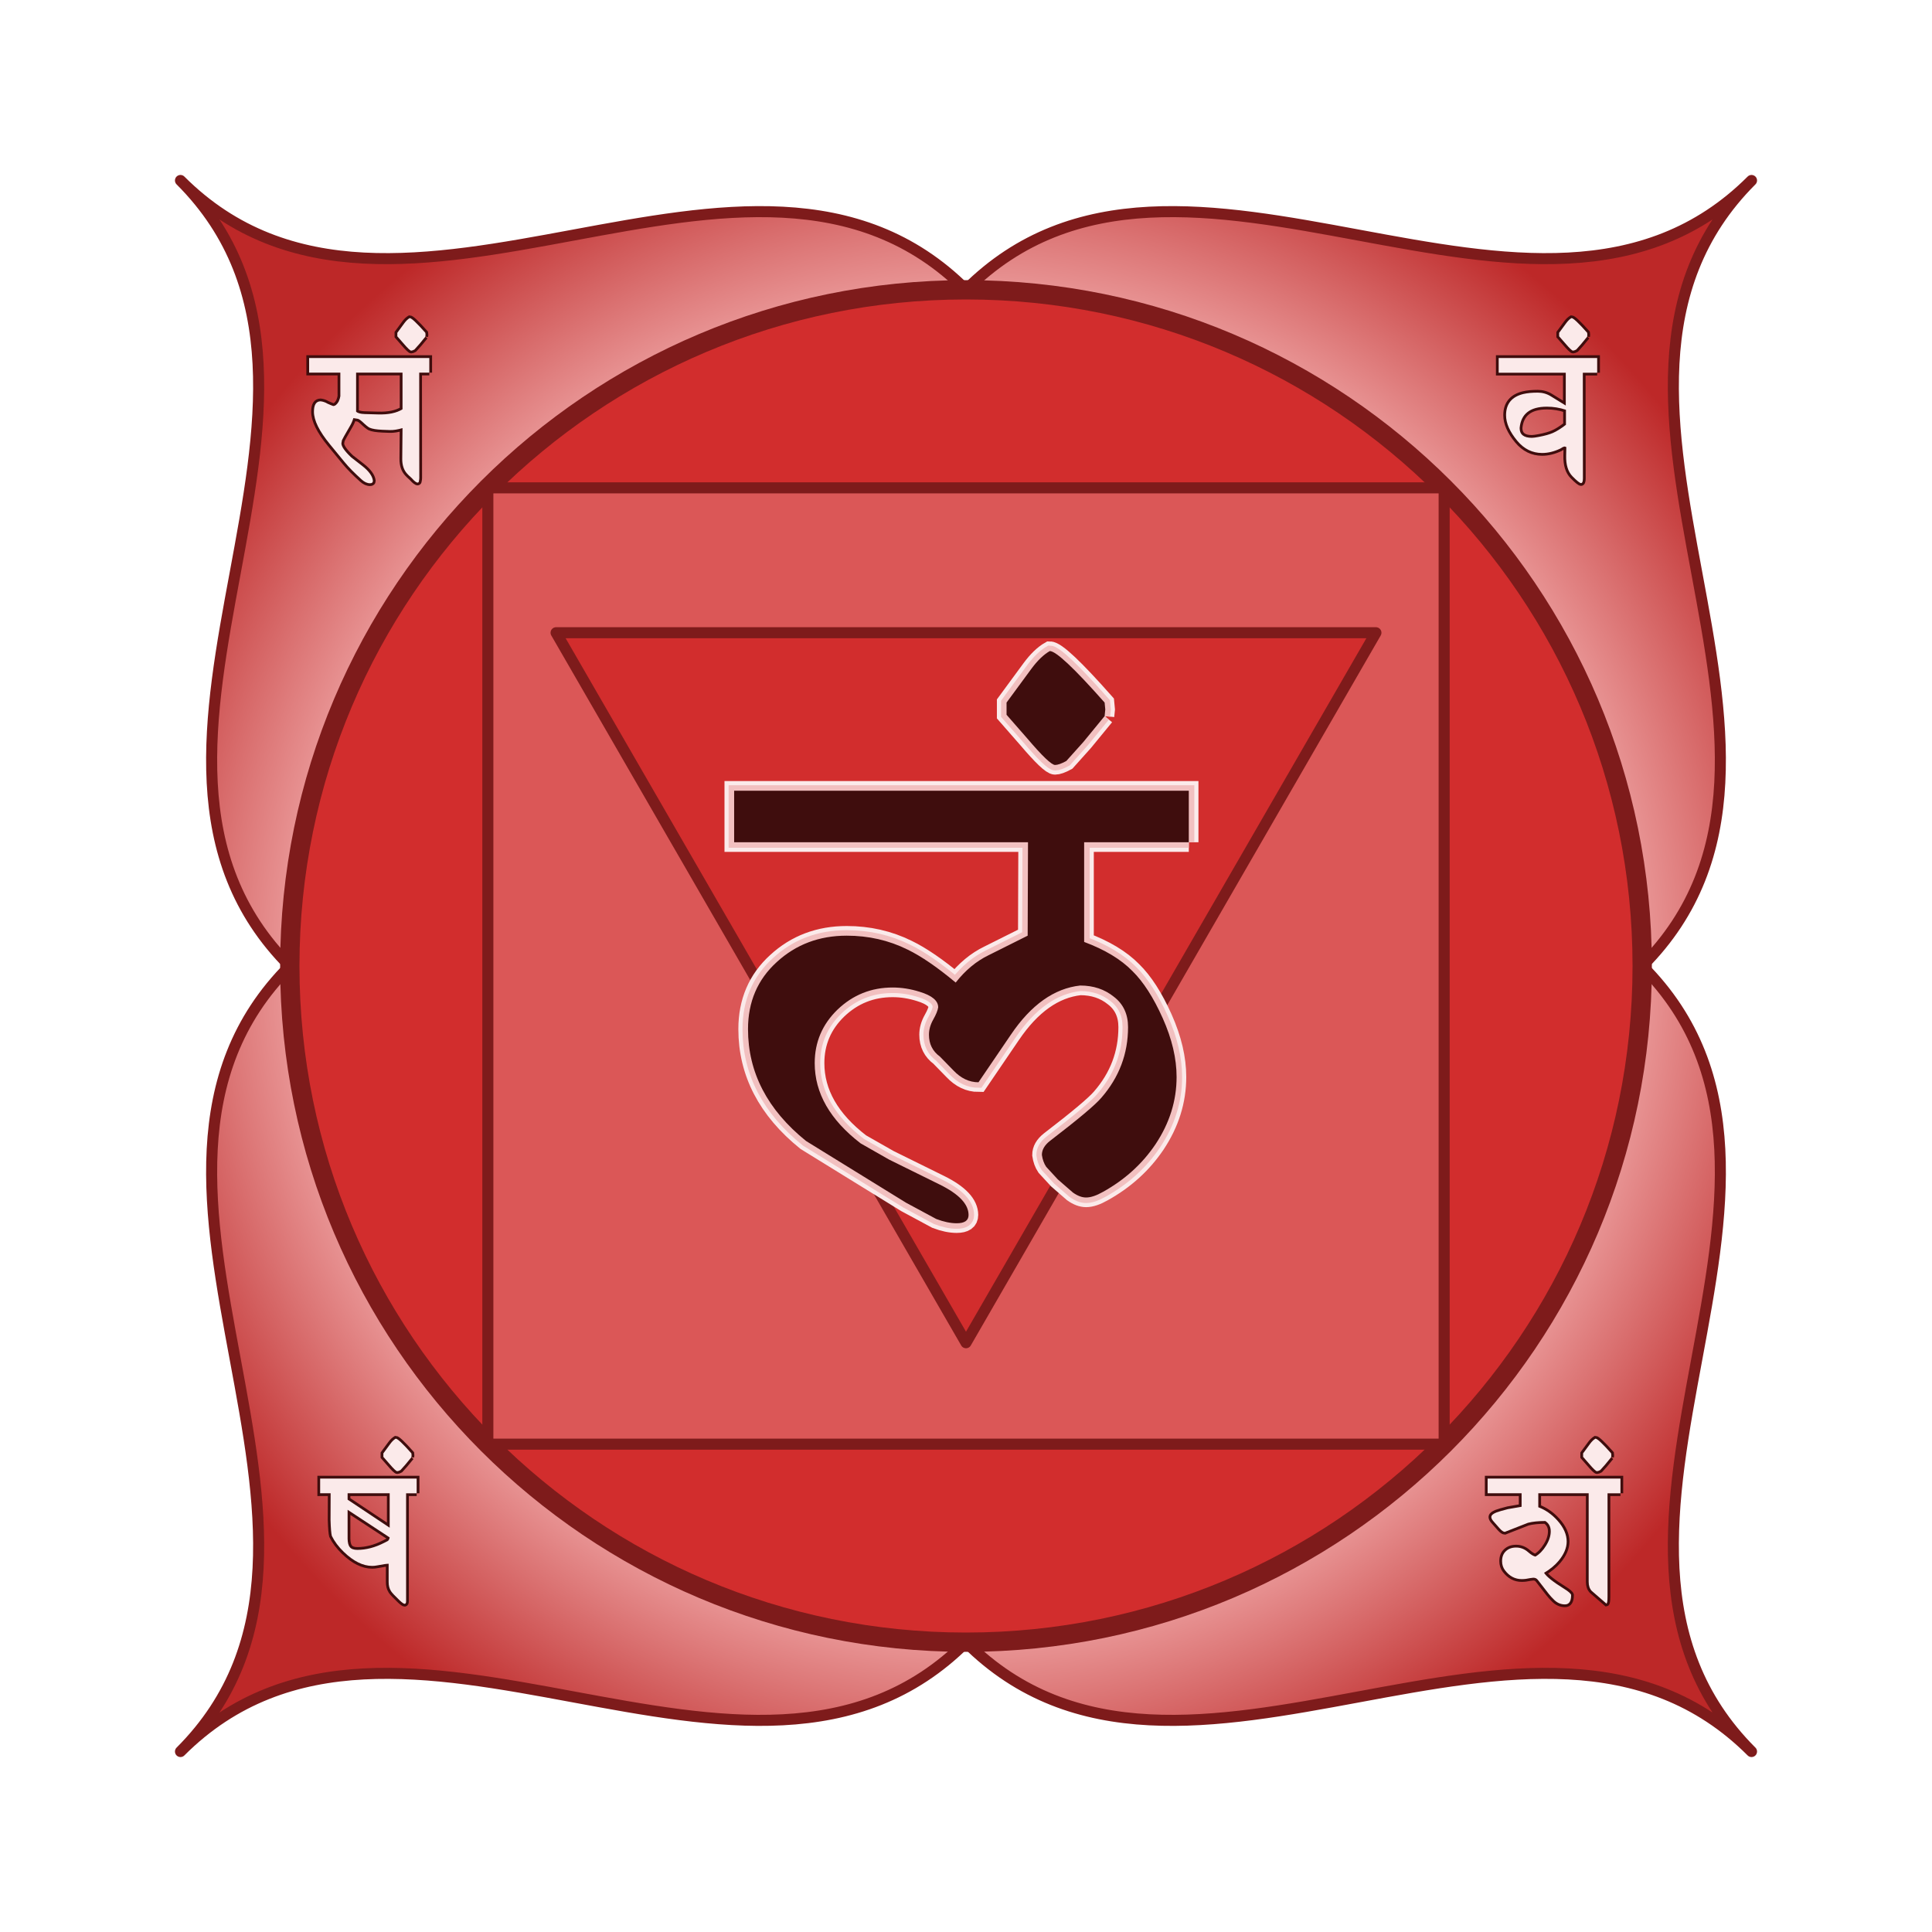 <?xml version="1.0" encoding="UTF-8" standalone="no"?>
<!-- Mūlādhāra-chakra image created by Holger Koch http://www.premaloka.de/kontakt License: public domain -->

<svg
   xmlns:dc="http://purl.org/dc/elements/1.1/"
   xmlns:cc="http://creativecommons.org/ns#"
   xmlns:rdf="http://www.w3.org/1999/02/22-rdf-syntax-ns#"
   xmlns:svg="http://www.w3.org/2000/svg"
   xmlns="http://www.w3.org/2000/svg"
   xmlns:xlink="http://www.w3.org/1999/xlink"
   xmlns:sodipodi="http://sodipodi.sourceforge.net/DTD/sodipodi-0.dtd"
   xmlns:inkscape="http://www.inkscape.org/namespaces/inkscape"
   version="1.1"
   width="700px"
   height="700px"
   id="svg2"
   inkscape:version="0.48.4 r9939"
   sodipodi:docname="chakra1.svg">
  <sodipodi:namedview
     pagecolor="#ffffff"
     bordercolor="#666666"
     borderopacity="1"
     objecttolerance="10"
     gridtolerance="10"
     guidetolerance="10"
     inkscape:pageopacity="0"
     inkscape:pageshadow="2"
     inkscape:window-width="640"
     inkscape:window-height="480"
     id="namedview53"
     showgrid="false"
     inkscape:zoom="0.33714286"
     inkscape:cx="350"
     inkscape:cy="350"
     inkscape:window-x="0"
     inkscape:window-y="0"
     inkscape:window-maximized="0"
     inkscape:current-layer="svg2" />
  <title
     id="title4">Mūlādhāra Chakra</title>
  <defs
     id="defs6">
    <filter
       id="blur"
       x="-40%"
       y="-40%"
       width="200%"
       height="200%">
      <feGaussianBlur
         in="SourceGraphic"
         stdDeviation="14"
         id="feGaussianBlur9" />
    </filter>
    <radialGradient
       id="grad1"
       gradientUnits="userSpaceOnUse"
       cx="350"
       cy="350"
       r="350">
      <stop
         offset="70%"
         stop-color="#e99696"
         id="stop12" />
      <stop
         offset="92.5%"
         stop-color="#bd2828"
         id="stop14" />
    </radialGradient>
    <path
       id="petal1"
       stroke-linejoin="round"
       stroke-width="4"
       stroke="#7e1b1b"
       fill="url(#grad1)"
       d="M 176.759 176.759 C 176.759,66.509 350,57.75 350,-52.5 C 350,57.75 523.241,66.509 523.241,176.759 L 350 350 Z" />
  </defs>
  <use
     xlink:href="#petal1"
     transform="rotate(45 350 350)"
     id="use17" />
  <use
     xlink:href="#petal1"
     transform="rotate(135 350 350)"
     id="use19" />
  <use
     xlink:href="#petal1"
     transform="rotate(225 350 350)"
     id="use21" />
  <use
     xlink:href="#petal1"
     transform="rotate(315 350 350)"
     id="use23" />
  <path
     style="fill:#d22d2d;stroke:#7e1b1b;stroke-width:7"
     d="M 595,350 C 595,485.31 485.31,595 350,595 214.69,595 105,485.31 105,350 105,214.69 214.69,105 350,105 c 135.31,0 245,109.69 245,245 z"
     id="circle25" />
  <path
     style="fill:#db5757;stroke:#7e1b1b;stroke-width:4"
     d="m 176.759,176.759 346.482,0 0,346.482 -346.482,0 z"
     id="rect27" />
  <path
     transform="rotate(180 350 350)"
     style="fill:#d22d2d;stroke:#7e1b1b;stroke-width:4;stroke-linejoin:round"
     d="m 350,213.5 148.523,257.25 -297.047,0 z"
     id="polygon29" />
  <g
     style="font-size:245px;fill:#ffffff;stroke:#fbeaea;stroke-width:7;filter:url(#blur);font-family:Sanskrit 2003"
     id="text31">
    <path
       d="m 430.729,305.154 -37.922,0 0,36.128 c 7.497,2.791 13.319,6.301 17.466,10.527 3.987,3.908 7.656,9.61 11.006,17.107 3.349,7.497 5.024,14.595 5.024,21.294 -1.6e-4,8.613 -2.552,16.748 -7.656,24.404 -4.785,7.098 -11.126,12.84 -19.021,17.227 -2.393,1.356 -4.426,2.034 -6.101,2.034 -1.515,1e-5 -3.11,-0.598 -4.785,-1.794 l -5.503,-4.785 -4.187,-4.546 c -0.798,-1.196 -1.316,-2.632 -1.555,-4.307 -1.1e-4,-1.834 0.957,-3.509 2.871,-5.024 10.288,-7.895 16.509,-13.119 18.662,-15.671 6.46,-7.417 9.69,-15.95 9.69,-25.601 -1.5e-4,-4.705 -1.715,-8.374 -5.144,-11.006 -3.35,-2.712 -7.417,-4.067 -12.202,-4.067 -9.411,1.037 -17.785,6.978 -25.122,17.825 l -11.724,17.227 c -3.35,6e-5 -6.38,-1.435 -9.092,-4.307 l -4.905,-5.024 c -2.632,-1.914 -3.948,-4.546 -3.948,-7.896 -7e-5,-1.834 0.518,-3.669 1.555,-5.503 1.037,-1.834 1.635,-3.31 1.794,-4.426 -7e-5,-2.392 -2.233,-4.267 -6.699,-5.623 -3.27,-1.037 -6.54,-1.555 -9.81,-1.555 -7.736,8e-5 -14.395,2.672 -19.978,8.015 -5.503,5.343 -8.254,11.803 -8.254,19.38 -3e-5,10.846 5.543,20.536 16.628,29.07 l 10.288,5.862 18.423,9.092 c 6.938,3.429 10.408,7.098 10.408,11.006 -8e-5,1.994 -1.436,2.991 -4.307,2.991 -2.233,0 -4.705,-0.518 -7.417,-1.555 l -10.886,-5.862 -36.248,-22.371 c -14.036,-11.325 -21.055,-24.843 -21.055,-40.554 0,-9.889 3.469,-17.984 10.408,-24.285 6.938,-6.38 15.392,-9.57 25.361,-9.57 7.895,1.1e-4 15.233,1.675 22.012,5.024 4.945,2.393 10.767,6.38 17.466,11.963 3.509,-4.466 7.497,-7.776 11.963,-9.929 l 14.116,-7.058 0.12,-33.855 -106.47,0 0,-18.662 164.729,0 0,18.662"
       style="font-size:245px;fill:#ffffff;stroke:#fbeaea;stroke-width:7;filter:url(#blur);font-family:Sanskrit 2003"
       id="path3083" />
    <path
       d="m 400.224,259.456 -7.656,9.331 -6.221,6.938 c -1.755,0.957 -3.11,1.436 -4.067,1.436 -1.276,1.7e-4 -4.626,-3.19 -10.049,-9.57 l -7.537,-8.613 0,-4.426 8.972,-12.202 c 2.233,-3.03 4.466,-5.184 6.699,-6.46 2.233,2.1e-4 8.853,6.221 19.858,18.662 l 0.239,2.512 -0.239,2.393"
       style="font-size:245px;fill:#ffffff;stroke:#fbeaea;stroke-width:7;filter:url(#blur);font-family:Sanskrit 2003"
       id="path3085" />
  </g>
  <g
     style="font-size:245px;stroke:#f2c0c0;stroke-width:4;font-family:Sanskrit 2003"
     id="text33">
    <path
       d="m 430.729,305.154 -37.922,0 0,36.128 c 7.497,2.791 13.319,6.301 17.466,10.527 3.987,3.908 7.656,9.61 11.006,17.107 3.349,7.497 5.024,14.595 5.024,21.294 -1.6e-4,8.613 -2.552,16.748 -7.656,24.404 -4.785,7.098 -11.126,12.84 -19.021,17.227 -2.393,1.356 -4.426,2.034 -6.101,2.034 -1.515,1e-5 -3.11,-0.598 -4.785,-1.794 l -5.503,-4.785 -4.187,-4.546 c -0.798,-1.196 -1.316,-2.632 -1.555,-4.307 -1.1e-4,-1.834 0.957,-3.509 2.871,-5.024 10.288,-7.895 16.509,-13.119 18.662,-15.671 6.46,-7.417 9.69,-15.95 9.69,-25.601 -1.5e-4,-4.705 -1.715,-8.374 -5.144,-11.006 -3.35,-2.712 -7.417,-4.067 -12.202,-4.067 -9.411,1.037 -17.785,6.978 -25.122,17.825 l -11.724,17.227 c -3.35,6e-5 -6.38,-1.435 -9.092,-4.307 l -4.905,-5.024 c -2.632,-1.914 -3.948,-4.546 -3.948,-7.896 -7e-5,-1.834 0.518,-3.669 1.555,-5.503 1.037,-1.834 1.635,-3.31 1.794,-4.426 -7e-5,-2.392 -2.233,-4.267 -6.699,-5.623 -3.27,-1.037 -6.54,-1.555 -9.81,-1.555 -7.736,8e-5 -14.395,2.672 -19.978,8.015 -5.503,5.343 -8.254,11.803 -8.254,19.38 -3e-5,10.846 5.543,20.536 16.628,29.07 l 10.288,5.862 18.423,9.092 c 6.938,3.429 10.408,7.098 10.408,11.006 -8e-5,1.994 -1.436,2.991 -4.307,2.991 -2.233,0 -4.705,-0.518 -7.417,-1.555 l -10.886,-5.862 -36.248,-22.371 c -14.036,-11.325 -21.055,-24.843 -21.055,-40.554 0,-9.889 3.469,-17.984 10.408,-24.285 6.938,-6.38 15.392,-9.57 25.361,-9.57 7.895,1.1e-4 15.233,1.675 22.012,5.024 4.945,2.393 10.767,6.38 17.466,11.963 3.509,-4.466 7.497,-7.776 11.963,-9.929 l 14.116,-7.058 0.12,-33.855 -106.47,0 0,-18.662 164.729,0 0,18.662"
       style="font-size:245px;stroke:#f2c0c0;stroke-width:4;font-family:Sanskrit 2003"
       id="path3078" />
    <path
       d="m 400.224,259.456 -7.656,9.331 -6.221,6.938 c -1.755,0.957 -3.11,1.436 -4.067,1.436 -1.276,1.7e-4 -4.626,-3.19 -10.049,-9.57 l -7.537,-8.613 0,-4.426 8.972,-12.202 c 2.233,-3.03 4.466,-5.184 6.699,-6.46 2.233,2.1e-4 8.853,6.221 19.858,18.662 l 0.239,2.512 -0.239,2.393"
       style="font-size:245px;stroke:#f2c0c0;stroke-width:4;font-family:Sanskrit 2003"
       id="path3080" />
  </g>
  <g
     style="font-size:245px;fill:#3f0d0d;font-family:Sanskrit 2003"
     id="text35">
    <path
       d="m 430.729,305.154 -37.922,0 0,36.128 c 7.497,2.791 13.319,6.301 17.466,10.527 3.987,3.908 7.656,9.61 11.006,17.107 3.349,7.497 5.024,14.595 5.024,21.294 -1.6e-4,8.613 -2.552,16.748 -7.656,24.404 -4.785,7.098 -11.126,12.84 -19.021,17.227 -2.393,1.356 -4.426,2.034 -6.101,2.034 -1.515,1e-5 -3.11,-0.598 -4.785,-1.794 l -5.503,-4.785 -4.187,-4.546 c -0.798,-1.196 -1.316,-2.632 -1.555,-4.307 -1.1e-4,-1.834 0.957,-3.509 2.871,-5.024 10.288,-7.895 16.509,-13.119 18.662,-15.671 6.46,-7.417 9.69,-15.95 9.69,-25.601 -1.5e-4,-4.705 -1.715,-8.374 -5.144,-11.006 -3.35,-2.712 -7.417,-4.067 -12.202,-4.067 -9.411,1.037 -17.785,6.978 -25.122,17.825 l -11.724,17.227 c -3.35,6e-5 -6.38,-1.435 -9.092,-4.307 l -4.905,-5.024 c -2.632,-1.914 -3.948,-4.546 -3.948,-7.896 -7e-5,-1.834 0.518,-3.669 1.555,-5.503 1.037,-1.834 1.635,-3.31 1.794,-4.426 -7e-5,-2.392 -2.233,-4.267 -6.699,-5.623 -3.27,-1.037 -6.54,-1.555 -9.81,-1.555 -7.736,8e-5 -14.395,2.672 -19.978,8.015 -5.503,5.343 -8.254,11.803 -8.254,19.38 -3e-5,10.846 5.543,20.536 16.628,29.07 l 10.288,5.862 18.423,9.092 c 6.938,3.429 10.408,7.098 10.408,11.006 -8e-5,1.994 -1.436,2.991 -4.307,2.991 -2.233,0 -4.705,-0.518 -7.417,-1.555 l -10.886,-5.862 -36.248,-22.371 c -14.036,-11.325 -21.055,-24.843 -21.055,-40.554 0,-9.889 3.469,-17.984 10.408,-24.285 6.938,-6.38 15.392,-9.57 25.361,-9.57 7.895,1.1e-4 15.233,1.675 22.012,5.024 4.945,2.393 10.767,6.38 17.466,11.963 3.509,-4.466 7.497,-7.776 11.963,-9.929 l 14.116,-7.058 0.12,-33.855 -106.47,0 0,-18.662 164.729,0 0,18.662"
       style="font-size:245px;fill:#3f0d0d;font-family:Sanskrit 2003"
       id="path3073" />
    <path
       d="m 400.224,259.456 -7.656,9.331 -6.221,6.938 c -1.755,0.957 -3.11,1.436 -4.067,1.436 -1.276,1.7e-4 -4.626,-3.19 -10.049,-9.57 l -7.537,-8.613 0,-4.426 8.972,-12.202 c 2.233,-3.03 4.466,-5.184 6.699,-6.46 2.233,2.1e-4 8.853,6.221 19.858,18.662 l 0.239,2.512 -0.239,2.393"
       style="font-size:245px;fill:#3f0d0d;font-family:Sanskrit 2003"
       id="path3075" />
  </g>
  <g
     style="font-size:70px;stroke:#3f0d0d;stroke-width:2;font-family:Sanskrit 2003"
     id="text37">
    <path
       d="m 578.684,135.044 -5.195,0 0.034,38.315 c -3e-5,1.117 -0.228,1.675 -0.684,1.675 -0.433,0 -1.458,-0.82 -3.076,-2.461 -1.618,-1.641 -2.393,-4.124 -2.324,-7.451 l 0.068,-3.145 -0.615,-0.205 c -0.387,0.091 -0.649,0.182 -0.786,0.273 l -0.786,0.479 c -2.256,1.071 -4.443,1.606 -6.562,1.606 -3.555,10e-6 -6.563,-1.481 -9.023,-4.443 -2.712,-3.281 -4.067,-6.357 -4.067,-9.229 -10e-6,-4.147 2.119,-6.722 6.357,-7.725 1.367,-0.319 3.076,-0.478 5.127,-0.479 1.709,3e-5 3.281,0.444 4.717,1.333 l 5.435,3.35 0,-11.895 -24.302,0 0,-5.332 35.684,0 0,5.332 m -11.313,18.867 0,-5.435 c -2.233,-0.752 -4.535,-1.128 -6.904,-1.128 -6.107,3e-5 -9.399,2.575 -9.878,7.725 -10e-6,2.37 1.47,3.555 4.409,3.555 0.547,2e-5 1.413,-0.114 2.598,-0.342 2.142,-0.41 3.817,-0.877 5.024,-1.401 1.367,-0.592 2.951,-1.584 4.751,-2.974"
       style="font-size:70px;stroke:#3f0d0d;stroke-width:2;font-family:Sanskrit 2003"
       id="path3068" />
    <path
       d="m 575.061,121.987 -2.188,2.666 -1.777,1.982 c -0.501,0.273 -0.889,0.41 -1.162,0.41 -0.365,5e-5 -1.322,-0.911 -2.871,-2.734 l -2.153,-2.461 0,-1.265 2.563,-3.486 c 0.638,-0.866 1.276,-1.481 1.914,-1.846 0.638,6e-5 2.529,1.777 5.674,5.332 l 0.068,0.718 -0.068,0.684"
       style="font-size:70px;stroke:#3f0d0d;stroke-width:2;font-family:Sanskrit 2003"
       id="path3070" />
  </g>
  <g
     style="font-size:70px;fill:#fbeaea;font-family:Sanskrit 2003"
     id="text39">
    <path
       d="m 578.684,135.044 -5.195,0 0.034,38.315 c -3e-5,1.117 -0.228,1.675 -0.684,1.675 -0.433,0 -1.458,-0.82 -3.076,-2.461 -1.618,-1.641 -2.393,-4.124 -2.324,-7.451 l 0.068,-3.145 -0.615,-0.205 c -0.387,0.091 -0.649,0.182 -0.786,0.273 l -0.786,0.479 c -2.256,1.071 -4.443,1.606 -6.562,1.606 -3.555,10e-6 -6.563,-1.481 -9.023,-4.443 -2.712,-3.281 -4.067,-6.357 -4.067,-9.229 -10e-6,-4.147 2.119,-6.722 6.357,-7.725 1.367,-0.319 3.076,-0.478 5.127,-0.479 1.709,3e-5 3.281,0.444 4.717,1.333 l 5.435,3.35 0,-11.895 -24.302,0 0,-5.332 35.684,0 0,5.332 m -11.313,18.867 0,-5.435 c -2.233,-0.752 -4.535,-1.128 -6.904,-1.128 -6.107,3e-5 -9.399,2.575 -9.878,7.725 -10e-6,2.37 1.47,3.555 4.409,3.555 0.547,2e-5 1.413,-0.114 2.598,-0.342 2.142,-0.41 3.817,-0.877 5.024,-1.401 1.367,-0.592 2.951,-1.584 4.751,-2.974"
       style="font-size:70px;fill:#fbeaea;font-family:Sanskrit 2003"
       id="path3063" />
    <path
       d="m 575.061,121.987 -2.188,2.666 -1.777,1.982 c -0.501,0.273 -0.889,0.41 -1.162,0.41 -0.365,5e-5 -1.322,-0.911 -2.871,-2.734 l -2.153,-2.461 0,-1.265 2.563,-3.486 c 0.638,-0.866 1.276,-1.481 1.914,-1.846 0.638,6e-5 2.529,1.777 5.674,5.332 l 0.068,0.718 -0.068,0.684"
       style="font-size:70px;fill:#fbeaea;font-family:Sanskrit 2003"
       id="path3065" />
  </g>
  <g
     style="font-size:70px;stroke:#3f0d0d;stroke-width:2;font-family:Sanskrit 2003"
     id="text41">
    <path
       d="m 587.125,541.044 -4.683,0 0,37.427 c -4e-5,1.641 -0.137,2.484 -0.41,2.529 l -5.332,-4.614 c -0.729,-0.798 -1.094,-1.88 -1.094,-3.247 l 0,-32.095 -18.252,0 0,5.059 c 2.598,0.98 4.899,2.586 6.904,4.819 2.256,2.507 3.384,5.047 3.384,7.622 -3e-5,2.301 -0.991,4.637 -2.974,7.007 -1.344,1.595 -3.088,3.031 -5.229,4.307 0.843,1.39 3.27,3.327 7.28,5.811 1.549,0.957 2.393,1.698 2.529,2.222 -3e-5,2.279 -0.741,3.418 -2.222,3.418 -1.481,0 -2.78,-0.547 -3.896,-1.641 -0.82,-0.798 -1.504,-1.549 -2.051,-2.256 l -3.896,-5.024 c -0.387,-0.501 -0.934,-0.752 -1.641,-0.752 l -1.094,0.137 c -1.094,0.251 -2.119,0.376 -3.076,0.376 -2.438,10e-6 -4.466,-1.071 -6.084,-3.213 -0.706,-0.934 -1.06,-2.039 -1.06,-3.315 0,-1.527 0.467,-2.723 1.401,-3.589 0.934,-0.889 2.165,-1.333 3.691,-1.333 1.595,2e-5 3.019,0.547 4.272,1.641 1.094,0.957 2.005,1.504 2.734,1.641 1.481,-0.866 2.769,-2.187 3.862,-3.965 1.117,-1.777 1.675,-3.509 1.675,-5.195 -2e-5,-1.641 -0.649,-2.882 -1.948,-3.726 -2.552,3e-5 -4.66,0.216 -6.323,0.649 l -8.374,3.281 c -0.479,2e-5 -1.094,-0.422 -1.846,-1.265 l -2.29,-2.598 c -0.501,-0.57 -0.752,-1.082 -0.752,-1.538 0,-0.797 1.162,-1.515 3.486,-2.153 l 2.529,-0.684 4.956,-0.854 0,-4.888 -12.305,0 0,-5.332 48.125,0 0,5.332"
       style="font-size:70px;stroke:#3f0d0d;stroke-width:2;font-family:Sanskrit 2003"
       id="path3058" />
    <path
       d="m 583.741,527.987 -2.188,2.666 -1.777,1.982 c -0.501,0.273 -0.889,0.41 -1.162,0.41 -0.365,5e-5 -1.322,-0.911 -2.871,-2.734 l -2.153,-2.461 0,-1.265 2.563,-3.486 c 0.638,-0.866 1.276,-1.481 1.914,-1.846 0.638,6e-5 2.529,1.777 5.674,5.332 l 0.068,0.718 -0.068,0.684"
       style="font-size:70px;stroke:#3f0d0d;stroke-width:2;font-family:Sanskrit 2003"
       id="path3060" />
  </g>
  <g
     style="font-size:70px;fill:#fbeaea;font-family:Sanskrit 2003"
     id="text43">
    <path
       d="m 587.125,541.044 -4.683,0 0,37.427 c -4e-5,1.641 -0.137,2.484 -0.41,2.529 l -5.332,-4.614 c -0.729,-0.798 -1.094,-1.88 -1.094,-3.247 l 0,-32.095 -18.252,0 0,5.059 c 2.598,0.98 4.899,2.586 6.904,4.819 2.256,2.507 3.384,5.047 3.384,7.622 -3e-5,2.301 -0.991,4.637 -2.974,7.007 -1.344,1.595 -3.088,3.031 -5.229,4.307 0.843,1.39 3.27,3.327 7.28,5.811 1.549,0.957 2.393,1.698 2.529,2.222 -3e-5,2.279 -0.741,3.418 -2.222,3.418 -1.481,0 -2.78,-0.547 -3.896,-1.641 -0.82,-0.798 -1.504,-1.549 -2.051,-2.256 l -3.896,-5.024 c -0.387,-0.501 -0.934,-0.752 -1.641,-0.752 l -1.094,0.137 c -1.094,0.251 -2.119,0.376 -3.076,0.376 -2.438,10e-6 -4.466,-1.071 -6.084,-3.213 -0.706,-0.934 -1.06,-2.039 -1.06,-3.315 0,-1.527 0.467,-2.723 1.401,-3.589 0.934,-0.889 2.165,-1.333 3.691,-1.333 1.595,2e-5 3.019,0.547 4.272,1.641 1.094,0.957 2.005,1.504 2.734,1.641 1.481,-0.866 2.769,-2.187 3.862,-3.965 1.117,-1.777 1.675,-3.509 1.675,-5.195 -2e-5,-1.641 -0.649,-2.882 -1.948,-3.726 -2.552,3e-5 -4.66,0.216 -6.323,0.649 l -8.374,3.281 c -0.479,2e-5 -1.094,-0.422 -1.846,-1.265 l -2.29,-2.598 c -0.501,-0.57 -0.752,-1.082 -0.752,-1.538 0,-0.797 1.162,-1.515 3.486,-2.153 l 2.529,-0.684 4.956,-0.854 0,-4.888 -12.305,0 0,-5.332 48.125,0 0,5.332"
       style="font-size:70px;fill:#fbeaea;font-family:Sanskrit 2003"
       id="path3053" />
    <path
       d="m 583.741,527.987 -2.188,2.666 -1.777,1.982 c -0.501,0.273 -0.889,0.41 -1.162,0.41 -0.365,5e-5 -1.322,-0.911 -2.871,-2.734 l -2.153,-2.461 0,-1.265 2.563,-3.486 c 0.638,-0.866 1.276,-1.481 1.914,-1.846 0.638,6e-5 2.529,1.777 5.674,5.332 l 0.068,0.718 -0.068,0.684"
       style="font-size:70px;fill:#fbeaea;font-family:Sanskrit 2003"
       id="path3055" />
  </g>
  <g
     style="font-size:70px;stroke:#3f0d0d;stroke-width:2;font-family:Sanskrit 2003"
     id="text45">
    <path
       d="m 150.966,541.044 -3.828,0 0,39.067 c -4e-5,0.615 -0.16,0.946 -0.479,0.991 -0.342,0 -0.923,-0.387 -1.743,-1.162 -1.777,-1.686 -2.86,-2.837 -3.247,-3.452 -0.57,-0.889 -0.855,-1.971 -0.855,-3.247 l 0,-6.665 c -0.684,2e-5 -2.028,0.194 -4.033,0.581 -0.706,0.137 -1.344,0.205 -1.914,0.205 -3.35,2e-5 -6.779,-1.698 -10.288,-5.093 -1.891,-1.823 -3.338,-3.748 -4.341,-5.776 -0.228,-0.843 -0.387,-2.769 -0.479,-5.776 l 0.034,-9.673 -3.794,0 0,-5.332 34.966,0 0,5.332 m -9.775,12.476 0,-12.476 -15.244,0 0,2.324 15.244,10.151 m 0,3.521 -15.244,-10.015 0,10.562 c 0.046,1.39 0.296,2.37 0.752,2.939 0.524,0.684 1.447,1.025 2.769,1.025 3.19,2e-5 6.449,-0.854 9.775,-2.563 l 1.333,-0.684 c 0.319,-0.273 0.524,-0.695 0.615,-1.265"
       style="font-size:70px;stroke:#3f0d0d;stroke-width:2;font-family:Sanskrit 2003"
       id="path3048" />
    <path
       d="m 149.052,527.987 -2.188,2.666 -1.777,1.982 c -0.501,0.273 -0.889,0.41 -1.162,0.41 -0.365,5e-5 -1.322,-0.911 -2.871,-2.734 l -2.153,-2.461 0,-1.265 2.563,-3.486 c 0.638,-0.866 1.276,-1.481 1.914,-1.846 0.638,6e-5 2.529,1.777 5.674,5.332 l 0.068,0.718 -0.068,0.684"
       style="font-size:70px;stroke:#3f0d0d;stroke-width:2;font-family:Sanskrit 2003"
       id="path3050" />
  </g>
  <g
     style="font-size:70px;fill:#fbeaea;font-family:Sanskrit 2003"
     id="text47">
    <path
       d="m 150.966,541.044 -3.828,0 0,39.067 c -4e-5,0.615 -0.16,0.946 -0.479,0.991 -0.342,0 -0.923,-0.387 -1.743,-1.162 -1.777,-1.686 -2.86,-2.837 -3.247,-3.452 -0.57,-0.889 -0.855,-1.971 -0.855,-3.247 l 0,-6.665 c -0.684,2e-5 -2.028,0.194 -4.033,0.581 -0.706,0.137 -1.344,0.205 -1.914,0.205 -3.35,2e-5 -6.779,-1.698 -10.288,-5.093 -1.891,-1.823 -3.338,-3.748 -4.341,-5.776 -0.228,-0.843 -0.387,-2.769 -0.479,-5.776 l 0.034,-9.673 -3.794,0 0,-5.332 34.966,0 0,5.332 m -9.775,12.476 0,-12.476 -15.244,0 0,2.324 15.244,10.151 m 0,3.521 -15.244,-10.015 0,10.562 c 0.046,1.39 0.296,2.37 0.752,2.939 0.524,0.684 1.447,1.025 2.769,1.025 3.19,2e-5 6.449,-0.854 9.775,-2.563 l 1.333,-0.684 c 0.319,-0.273 0.524,-0.695 0.615,-1.265"
       style="font-size:70px;fill:#fbeaea;font-family:Sanskrit 2003"
       id="path3043" />
    <path
       d="m 149.052,527.987 -2.188,2.666 -1.777,1.982 c -0.501,0.273 -0.889,0.41 -1.162,0.41 -0.365,5e-5 -1.322,-0.911 -2.871,-2.734 l -2.153,-2.461 0,-1.265 2.563,-3.486 c 0.638,-0.866 1.276,-1.481 1.914,-1.846 0.638,6e-5 2.529,1.777 5.674,5.332 l 0.068,0.718 -0.068,0.684"
       style="font-size:70px;fill:#fbeaea;font-family:Sanskrit 2003"
       id="path3045" />
  </g>
  <g
     style="font-size:70px;stroke:#3f0d0d;stroke-width:2;font-family:Sanskrit 2003"
     id="text49">
    <path
       d="m 155.545,135.01 -3.657,0 0.034,38.145 c -3e-5,0.387 -0.046,0.752 -0.137,1.094 -4e-5,0.365 -0.148,0.57 -0.444,0.615 -0.479,0 -1.196,-0.547 -2.153,-1.641 -0.843,-0.752 -1.401,-1.287 -1.675,-1.606 -1.208,-1.322 -1.8,-3.122 -1.777,-5.4 l 0.103,-11.108 c -1.777,0.524 -3.315,0.763 -4.614,0.718 l -2.7,-0.103 c -2.119,-0.091 -3.646,-0.342 -4.58,-0.752 -0.501,-0.228 -1.413,-0.968 -2.734,-2.222 -0.479,-0.456 -0.968,-0.786 -1.47,-0.991 l -1.709,-0.273 c -0.296,0.98 -0.684,1.88 -1.162,2.7 l -2.256,3.931 -0.718,1.367 -0.205,1.162 c -10e-6,1.139 1.173,2.826 3.521,5.059 l 3.999,3.11 c 2.393,1.868 3.691,3.657 3.896,5.366 -2e-5,0.615 -0.342,0.923 -1.025,0.923 -1.003,0 -1.994,-0.444 -2.974,-1.333 -2.643,-2.37 -4.728,-4.489 -6.255,-6.357 l -5.298,-6.46 c -3.874,-4.717 -5.811,-8.647 -5.811,-11.792 0,-2.506 0.809,-3.76 2.427,-3.76 0.911,0.114 1.732,0.399 2.461,0.854 0.866,0.387 1.561,0.672 2.085,0.854 0.729,3e-5 1.401,-0.547 2.017,-1.641 0.319,-0.752 0.513,-1.39 0.581,-1.914 l 0,-8.545 -11.313,0 0,-5.298 43.545,0 0,5.298 m -9.707,0 -16.816,0 0,14.15 c 0.524,0.524 1.549,0.809 3.076,0.854 l 4.819,0.137 c 3.783,0.114 6.756,-0.501 8.921,-1.846 l 0,-13.296"
       style="font-size:70px;stroke:#3f0d0d;stroke-width:2;font-family:Sanskrit 2003"
       id="path3038" />
    <path
       d="m 154.109,121.987 -2.188,2.666 -1.777,1.982 c -0.501,0.273 -0.889,0.41 -1.162,0.41 -0.365,5e-5 -1.322,-0.911 -2.871,-2.734 l -2.153,-2.461 0,-1.265 2.563,-3.486 c 0.638,-0.866 1.276,-1.481 1.914,-1.846 0.638,6e-5 2.529,1.777 5.674,5.332 l 0.068,0.718 -0.068,0.684"
       style="font-size:70px;stroke:#3f0d0d;stroke-width:2;font-family:Sanskrit 2003"
       id="path3040" />
  </g>
  <g
     style="font-size:70px;fill:#fbeaea;font-family:Sanskrit 2003"
     id="text51">
    <path
       d="m 155.545,135.01 -3.657,0 0.034,38.145 c -3e-5,0.387 -0.046,0.752 -0.137,1.094 -4e-5,0.365 -0.148,0.57 -0.444,0.615 -0.479,0 -1.196,-0.547 -2.153,-1.641 -0.843,-0.752 -1.401,-1.287 -1.675,-1.606 -1.208,-1.322 -1.8,-3.122 -1.777,-5.4 l 0.103,-11.108 c -1.777,0.524 -3.315,0.763 -4.614,0.718 l -2.7,-0.103 c -2.119,-0.091 -3.646,-0.342 -4.58,-0.752 -0.501,-0.228 -1.413,-0.968 -2.734,-2.222 -0.479,-0.456 -0.968,-0.786 -1.47,-0.991 l -1.709,-0.273 c -0.296,0.98 -0.684,1.88 -1.162,2.7 l -2.256,3.931 -0.718,1.367 -0.205,1.162 c -10e-6,1.139 1.173,2.826 3.521,5.059 l 3.999,3.11 c 2.393,1.868 3.691,3.657 3.896,5.366 -2e-5,0.615 -0.342,0.923 -1.025,0.923 -1.003,0 -1.994,-0.444 -2.974,-1.333 -2.643,-2.37 -4.728,-4.489 -6.255,-6.357 l -5.298,-6.46 c -3.874,-4.717 -5.811,-8.647 -5.811,-11.792 0,-2.506 0.809,-3.76 2.427,-3.76 0.911,0.114 1.732,0.399 2.461,0.854 0.866,0.387 1.561,0.672 2.085,0.854 0.729,3e-5 1.401,-0.547 2.017,-1.641 0.319,-0.752 0.513,-1.39 0.581,-1.914 l 0,-8.545 -11.313,0 0,-5.298 43.545,0 0,5.298 m -9.707,0 -16.816,0 0,14.15 c 0.524,0.524 1.549,0.809 3.076,0.854 l 4.819,0.137 c 3.783,0.114 6.756,-0.501 8.921,-1.846 l 0,-13.296"
       style="font-size:70px;fill:#fbeaea;font-family:Sanskrit 2003"
       id="path3033" />
    <path
       d="m 154.109,121.987 -2.188,2.666 -1.777,1.982 c -0.501,0.273 -0.889,0.41 -1.162,0.41 -0.365,5e-5 -1.322,-0.911 -2.871,-2.734 l -2.153,-2.461 0,-1.265 2.563,-3.486 c 0.638,-0.866 1.276,-1.481 1.914,-1.846 0.638,6e-5 2.529,1.777 5.674,5.332 l 0.068,0.718 -0.068,0.684"
       style="font-size:70px;fill:#fbeaea;font-family:Sanskrit 2003"
       id="path3035" />
  </g>
</svg>
